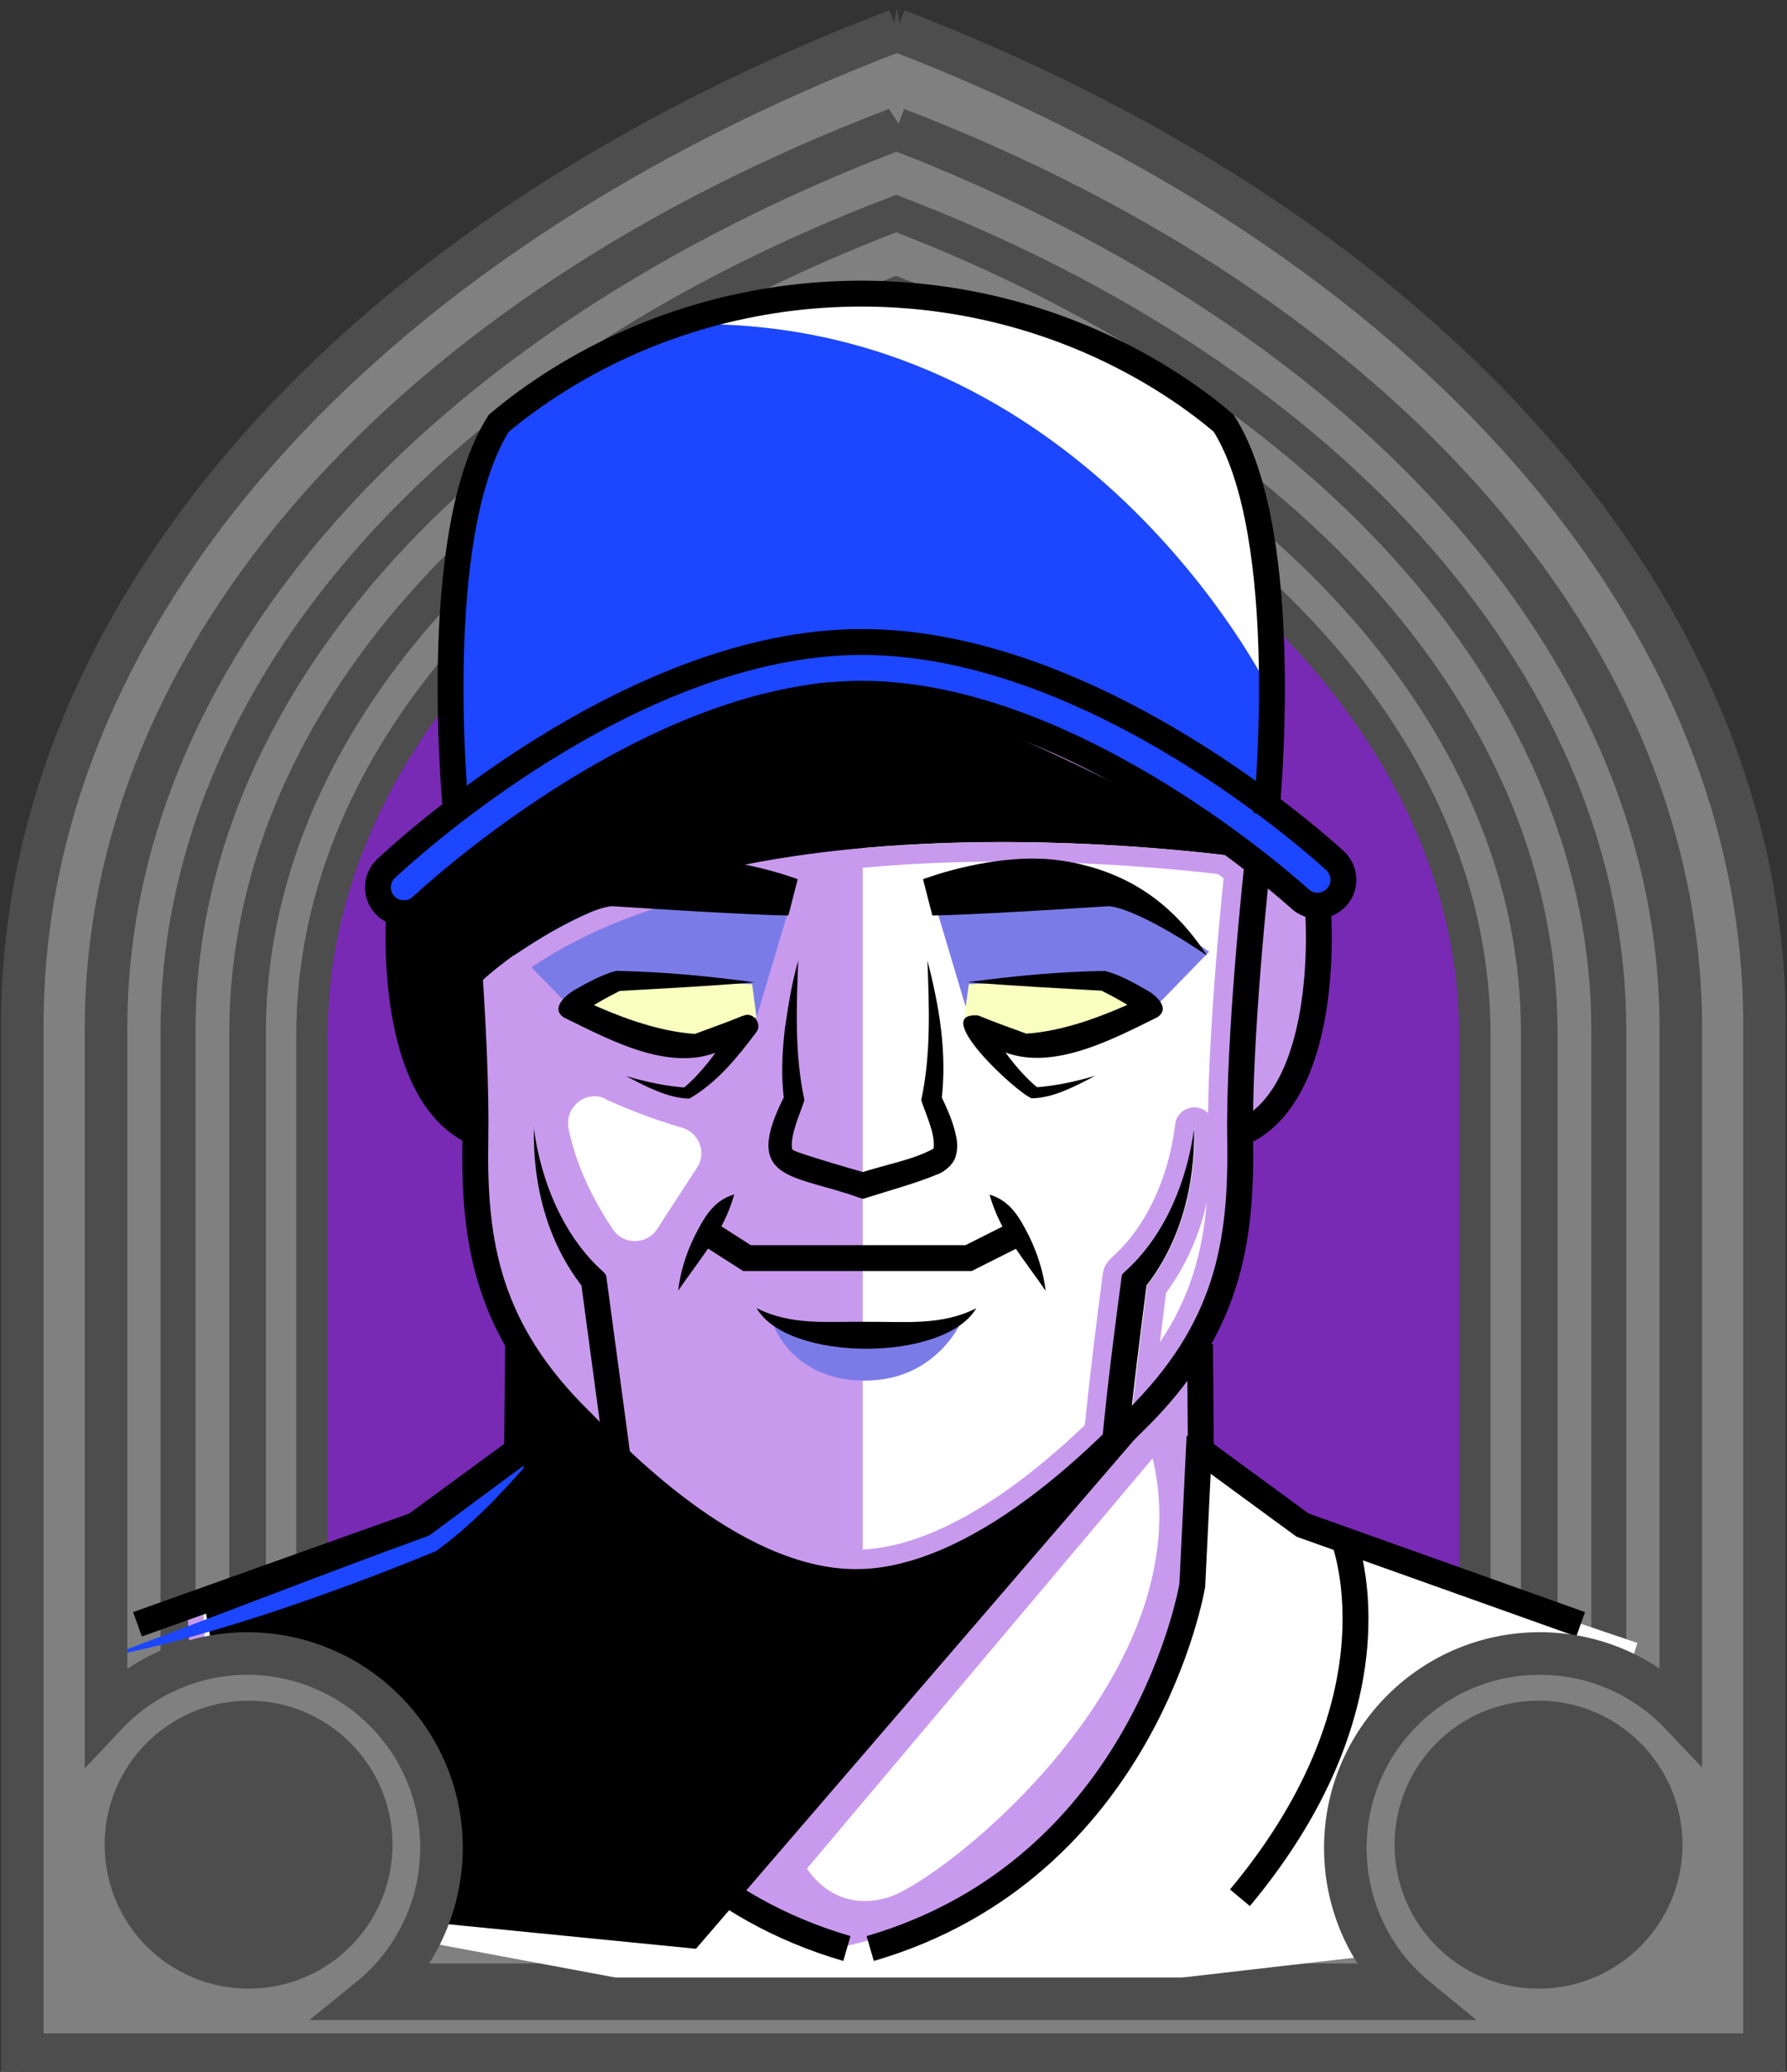 <svg id="Capa_2" xmlns="http://www.w3.org/2000/svg" xmlns:xlink="http://www.w3.org/1999/xlink" viewBox="0 0 69.02 80">
<rect x="0" y="0" width="69.02" height="80" fill="#333333" stroke="none"/>
<defs >
<style >
.cls-1{fill:#c89aed;}.cls-2{fill:#fff;}.cls-3{fill:#f8ffbf;}.cls-4{fill:#7b7be8;}.cls-5{fill:#a88347;}.cls-6{fill:#782ab5;}.cls-7{stroke:#000;stroke-miterlimit:10;}.cls-7,.cls-8,.cls-9,.cls-10{fill:none;}.cls-11{fill:#1c46ff;}.cls-8{stroke:#deb778;stroke-dasharray:0 0 0 4.06;stroke-linecap:round;stroke-linejoin:round;}.cls-12{fill:#deb778;}.cls-13{fill:url(#USGS_19_Inundación_de_tierra_2);}.cls-10{stroke:#1d1d1b;stroke-dasharray:0 0 2 2;stroke-width:.3px;}.cls-14{fill:#fcf0c5;}
</style>
<pattern id="USGS_19_Inundación_de_tierra_2" x="0" y="0" width="72" height="72" patternTransform="translate(-308.48 -16423) rotate(-90)" patternUnits="userSpaceOnUse" viewBox="0 0 72 72">
<g >
<rect class="cls-9" width="72" height="72">
</rect>
<g >
<line class="cls-10" x1="71" y1="71" x2="144.44" y2="71">
</line>
<line class="cls-10" x1="71" y1="67" x2="144.44" y2="67">
</line>
<line class="cls-10" x1="71" y1="63" x2="144.44" y2="63">
</line>
<line class="cls-10" x1="71" y1="59" x2="144.44" y2="59">
</line>
<line class="cls-10" x1="71" y1="55" x2="144.44" y2="55">
</line>
<line class="cls-10" x1="71" y1="51" x2="144.44" y2="51">
</line>
<line class="cls-10" x1="71" y1="47" x2="144.44" y2="47">
</line>
<line class="cls-10" x1="71" y1="43" x2="144.44" y2="43">
</line>
<line class="cls-10" x1="71" y1="39" x2="144.44" y2="39">
</line>
<line class="cls-10" x1="71" y1="35" x2="144.44" y2="35">
</line>
<line class="cls-10" x1="71" y1="31" x2="144.44" y2="31">
</line>
<line class="cls-10" x1="71" y1="27" x2="144.44" y2="27">
</line>
<line class="cls-10" x1="71" y1="23" x2="144.44" y2="23">
</line>
<line class="cls-10" x1="71" y1="19" x2="144.44" y2="19">
</line>
<line class="cls-10" x1="71" y1="15" x2="144.44" y2="15">
</line>
<line class="cls-10" x1="71" y1="11" x2="144.44" y2="11">
</line>
<line class="cls-10" x1="71" y1="7" x2="144.44" y2="7">
</line>
<line class="cls-10" x1="71" y1="3" x2="144.44" y2="3">
</line>
</g>
<g >
<line class="cls-10" x1="-1" y1="71" x2="72.44" y2="71">
</line>
<line class="cls-10" x1="-1" y1="67" x2="72.44" y2="67">
</line>
<line class="cls-10" x1="-1" y1="63" x2="72.44" y2="63">
</line>
<line class="cls-10" x1="-1" y1="59" x2="72.44" y2="59">
</line>
<line class="cls-10" x1="-1" y1="55" x2="72.44" y2="55">
</line>
<line class="cls-10" x1="-1" y1="51" x2="72.44" y2="51">
</line>
<line class="cls-10" x1="-1" y1="47" x2="72.44" y2="47">
</line>
<line class="cls-10" x1="-1" y1="43" x2="72.44" y2="43">
</line>
<line class="cls-10" x1="-1" y1="39" x2="72.44" y2="39">
</line>
<line class="cls-10" x1="-1" y1="35" x2="72.44" y2="35">
</line>
<line class="cls-10" x1="-1" y1="31" x2="72.44" y2="31">
</line>
<line class="cls-10" x1="-1" y1="27" x2="72.44" y2="27">
</line>
<line class="cls-10" x1="-1" y1="23" x2="72.44" y2="23">
</line>
<line class="cls-10" x1="-1" y1="19" x2="72.44" y2="19">
</line>
<line class="cls-10" x1="-1" y1="15" x2="72.44" y2="15">
</line>
<line class="cls-10" x1="-1" y1="11" x2="72.44" y2="11">
</line>
<line class="cls-10" x1="-1" y1="7" x2="72.44" y2="7">
</line>
<line class="cls-10" x1="-1" y1="3" x2="72.44" y2="3">
</line>
<line class="cls-10" x1="1.04" y1="69" x2="74.48" y2="69">
</line>
<line class="cls-10" x1="1.04" y1="65" x2="74.48" y2="65">
</line>
<line class="cls-10" x1="1.04" y1="61" x2="74.48" y2="61">
</line>
<line class="cls-10" x1="1.04" y1="57" x2="74.48" y2="57">
</line>
<line class="cls-10" x1="1.04" y1="53" x2="74.48" y2="53">
</line>
<line class="cls-10" x1="1.04" y1="49" x2="74.48" y2="49">
</line>
<line class="cls-10" x1="1.04" y1="45" x2="74.48" y2="45">
</line>
<line class="cls-10" x1="1.04" y1="41" x2="74.48" y2="41">
</line>
<line class="cls-10" x1="1.04" y1="37" x2="74.48" y2="37">
</line>
<line class="cls-10" x1="1.04" y1="33" x2="74.48" y2="33">
</line>
<line class="cls-10" x1="1.04" y1="29" x2="74.48" y2="29">
</line>
<line class="cls-10" x1="1.04" y1="25" x2="74.48" y2="25">
</line>
<line class="cls-10" x1="1.04" y1="21" x2="74.48" y2="21">
</line>
<line class="cls-10" x1="1.04" y1="17" x2="74.48" y2="17">
</line>
<line class="cls-10" x1="1.04" y1="13" x2="74.48" y2="13">
</line>
<line class="cls-10" x1="1.04" y1="9" x2="74.48" y2="9">
</line>
<line class="cls-10" x1="1.04" y1="5" x2="74.48" y2="5">
</line>
<line class="cls-10" x1="1.04" y1="1" x2="74.48" y2="1">
</line>
</g>
<g >
<line class="cls-10" x1="-73" y1="71" x2=".44" y2="71">
</line>
<line class="cls-10" x1="-73" y1="67" x2=".44" y2="67">
</line>
<line class="cls-10" x1="-73" y1="63" x2=".44" y2="63">
</line>
<line class="cls-10" x1="-73" y1="59" x2=".44" y2="59">
</line>
<line class="cls-10" x1="-73" y1="55" x2=".44" y2="55">
</line>
<line class="cls-10" x1="-73" y1="51" x2=".44" y2="51">
</line>
<line class="cls-10" x1="-73" y1="47" x2=".44" y2="47">
</line>
<line class="cls-10" x1="-73" y1="43" x2=".44" y2="43">
</line>
<line class="cls-10" x1="-73" y1="39" x2=".44" y2="39">
</line>
<line class="cls-10" x1="-73" y1="35" x2=".44" y2="35">
</line>
<line class="cls-10" x1="-73" y1="31" x2=".44" y2="31">
</line>
<line class="cls-10" x1="-73" y1="27" x2=".44" y2="27">
</line>
<line class="cls-10" x1="-73" y1="23" x2=".44" y2="23">
</line>
<line class="cls-10" x1="-73" y1="19" x2=".44" y2="19">
</line>
<line class="cls-10" x1="-73" y1="15" x2=".44" y2="15">
</line>
<line class="cls-10" x1="-73" y1="11" x2=".44" y2="11">
</line>
<line class="cls-10" x1="-73" y1="7" x2=".44" y2="7">
</line>
<line class="cls-10" x1="-73" y1="3" x2=".44" y2="3">
</line>
<line class="cls-10" x1="-70.96" y1="69" x2="2.48" y2="69">
</line>
<line class="cls-10" x1="-70.96" y1="65" x2="2.48" y2="65">
</line>
<line class="cls-10" x1="-70.96" y1="61" x2="2.48" y2="61">
</line>
<line class="cls-10" x1="-70.96" y1="57" x2="2.48" y2="57">
</line>
<line class="cls-10" x1="-70.96" y1="53" x2="2.48" y2="53">
</line>
<line class="cls-10" x1="-70.96" y1="49" x2="2.48" y2="49">
</line>
<line class="cls-10" x1="-70.96" y1="45" x2="2.48" y2="45">
</line>
<line class="cls-10" x1="-70.96" y1="41" x2="2.48" y2="41">
</line>
<line class="cls-10" x1="-70.96" y1="37" x2="2.48" y2="37">
</line>
<line class="cls-10" x1="-70.96" y1="33" x2="2.48" y2="33">
</line>
<line class="cls-10" x1="-70.96" y1="29" x2="2.48" y2="29">
</line>
<line class="cls-10" x1="-70.96" y1="25" x2="2.48" y2="25">
</line>
<line class="cls-10" x1="-70.96" y1="21" x2="2.48" y2="21">
</line>
<line class="cls-10" x1="-70.96" y1="17" x2="2.48" y2="17">
</line>
<line class="cls-10" x1="-70.96" y1="13" x2="2.48" y2="13">
</line>
<line class="cls-10" x1="-70.96" y1="9" x2="2.48" y2="9">
</line>
<line class="cls-10" x1="-70.96" y1="5" x2="2.48" y2="5">
</line>
<line class="cls-10" x1="-70.96" y1="1" x2="2.48" y2="1">
</line>
</g>
</g>
</pattern>
</defs>

  <path
     id="path7641-4"
     style="fill:#782ab5;fill-opacity:1;stroke:#4d4d4d;stroke-width:1.622;stop-color:#000000"
     d="M 34.9,1.694 C 14.323,9.527 1.63,23.954 1.569,39.581 V 79.197 H 67.964 V 39.581 C 67.958,23.99 55.374,9.571 34.9,1.694 Z"/>
  <path
     id="path7641-7"
     style="fill:#808080;stroke:#4d4d4d;stroke-width:1.483;stop-color:#000000"
     d="M 34.629,5.043 C 15.816,12.204 4.154,25.395 4.154,39.683 V 76.559 H 64.859 V 39.683 c 0,-14.255 -11.51,-27.438 -30.23,-34.64 z m -0.012,3.436 C 51.537,14.988 61.942,26.904 61.942,39.789 v 33.828 H 7.072 v -33.828 c 0,-12.914 10.54,-24.837 27.545,-31.31 z"/>
  <path
     id="path7641-7-8"
     style="fill:#808080;stroke:#4d4d4d;stroke-width:1.35;stop-color:#000000"
     d="M 34.618,8.246 C 17.491,14.766 6.876,26.774 6.876,39.781 v 33.57 H 62.138 v -33.57 c 0,-12.977 -10.478,-24.978 -27.52,-31.535 z m -0.011,3.128 c 15.403,5.926 24.875,16.774 24.875,28.503 V 70.672 H 9.532 V 39.877 c 0,-11.756 9.595,-22.61 25.075,-28.503 z"/>
  <path
     id="path7641-7-8-0"
     style="fill:#808080;stroke:#4d4d4d;stroke-width:1.214;stop-color:#000000"
     d="M 34.607,11.526 C 19.207,17.389 9.662,28.186 9.662,39.881 V 70.066 H 59.352 V 39.881 c 0,-11.668 -9.422,-22.459 -24.745,-28.355 z m -0.01,2.812 c 13.85,5.329 22.366,15.083 22.366,25.629 V 67.657 H 12.05 V 39.968 c 0,-10.571 8.627,-20.33 22.547,-25.629 z"/>


<g id="Capa_9">
<g >
<g >
<path class="cls-1" d="M62.49,63.27l-1.45,10.75-23.91,3-29.33-5.23-.58-9.87,8.91-3.1,3.87-2.91,.19-3.87s-1.64-2.9-1.64-4.16-.39-4.36-.39-4.36c0,0-3.19-1.54-2.71-8.13-.43-.43-.65-.73-.73-.98-.11-.38,.09-.64,.44-1.05,.58-.68,2.61-2.71,2.61-2.71,0,0-1.25-9.29,1.55-14.23,5.42-5.42,14.43-6.1,20.52-3.97,6.1,2.13,7.75,3.78,8.14,4.84,.38,1.07,1.06,11.81,1.06,14.04,3.33,2.32,3.13,2.59,2,3.81-.06,.05-.11,.1-.16,.16,0,3.97-.58,7.64-2.81,8.51-.29,5.52-1.93,8.14-1.93,8.14l.29,3.77,4.06,3.39,12,4.16Z">
</path>
<path class="cls-2" d="M33.32,61.24V31.77s12.4-.16,14.64,1.38l.59,.89s-.79,12.26-.99,13.84-.49,4.35-5.24,8.31-9,5.04-9,5.04Z">
</path>
<path class="cls-2" d="M7.84,61.72l6.73-2.39,5.43-3.42s.38,6.04,.72,7.41,3.99,9.58,11.29,11.97c6.16-1.25,11.74-4.67,14.02-14.02,.34-3.65,.34-5.02,.34-5.02l4.12,2.86,12.75,4.33-3.42,11.29-27.7,3.19-23.82-4.45-.46-11.74Z">
</path>
<path class="cls-11" d="M51.04,35.14c-1.6-.47-5.21-3.65-7.45-5.06-2.5-1.56-5.42-3.22-10.1-3.33-4.69-.1-13.03,4.79-13.03,4.79l-5.01,3.85-.73-.98c-.11-.38,.09-.64,.44-1.05,.58-.68,2.61-2.71,2.61-2.71,0,0-1.25-9.29,1.55-14.23,5.42-5.42,14.43-6.1,20.52-3.97,6.1,2.13,7.75,3.78,8.14,4.84,.38,1.07,1.06,11.81,1.06,14.04,3.33,2.32,3.13,2.59,2,3.81Z">
</path>
<path class="cls-4" d="M19.94,36.75s2.55-1.83,3.94-2.46c3.17-.63,6.75,.27,6.75,.27l-1.48,4.96-7-.5-2.21-2.27Z">
</path>
<path class="cls-4" d="M46.7,36.75s-2.55-1.83-3.94-2.46c-3.17-.63-6.75,.27-6.75,.27l1.48,4.96,7-.5,2.21-2.27Z">
</path>
<polygon class="cls-3" points="37.42 38 42.61 37.83 44.32 39.02 39.72 40.47 37.24 39.28 37.42 38">
</polygon>
<polygon class="cls-3" points="29.05 38 23.85 37.83 22.15 39.02 26.75 40.47 29.22 39.28 29.05 38">
</polygon>
<path class="cls-4" d="M29.83,51.06s1.67,.49,3.73,.44,3.68-.69,3.68-.69c0,0-.93,2.5-3.83,2.5s-3.58-2.26-3.58-2.26Z">
</path>
<path d="M46.07,52.97l-19.19,22.28-16.86-1.67-2.17-11.86,8.1-2.58,4.06-3.23,.2-3.11s6.01,5.84,7.84,6.93,5.09,1.92,7.51,.92,10.51-7.68,10.51-7.68Z">
</path>
<path d="M18.15,33.53l-1.93,1.6h-.8s-.2,5.4,.87,6.79,1.88,1.59,1.88,1.59v-9.99Z">
</path>
<path d="M48.52,33.18s-21.32-3.31-30.07,4.84c.22-2.16-.3-4.49-.3-4.49,0,0,9.38-6.84,13.71-7.17s16.67,6.82,16.67,6.82Z">
</path>
<path class="cls-1" d="M38.72,32.52v.75c3.62,0,6.69,.29,8.32,.48,.07,.05,.15,.11,.22,.16-.18,1.77-.56,5.9-.6,9.07-.13-.13-.3-.21-.49-.22-.01,0-.03,0-.04,0-.38,0-.7,.28-.74,.66-.26,2.11-1.15,3.98-2.43,5.12-.02,.02-.07,.07-.08,.08-.22,.23-.27,.4-.3,.67-.24,1.82-.48,3.77-.68,5.74-4.16,3.97-7.1,4.81-8.84,4.81-2.28,0-4.98-1.41-8.02-4.2-.22-1.63-.85-6.33-.85-6.33h0c-.03-.28-.08-.45-.33-.72-.02-.02-.03-.03-.05-.05-1.27-1.14-2.16-3.01-2.43-5.12-.05-.38-.37-.66-.74-.66-.01,0-.03,0-.04,0-.39,.02-.7,.34-.71,.73-.04,1.74,.25,4.24,1.86,6.43l.37,2.73c-2.13-2.62-2.54-5.15-2.48-8.61,.03-1.84-.08-4.14-.19-5.87,4.8-4.04,13.11-4.9,19.3-4.9v-.75m7.86,13.91c-.17,1.97-.66,3.7-1.81,5.4,.08-.61,.15-1.25,.24-1.91,.83-1.13,1.31-2.34,1.57-3.49m-7.86-13.91c-6.69,0-15.21,.98-20.07,5.33,.13,2,.24,4.34,.21,6.18-.07,4.13,.54,7.17,3.91,10.47l.27,.28s.07,.07,.11,.1l-.71-5.25c-1.35-1.75-1.88-3.96-1.83-6.12,.27,2.14,1.16,4.24,2.67,5.59,.12,.13,.12,.11,.14,.29,0,0,.71,5.33,.89,6.62,1.99,1.85,5.39,4.58,8.73,4.58h0c3.81,0,7.67-3.39,9.55-5.21,.2-2.01,.45-4,.71-5.99,.02-.18,.02-.16,.14-.29,1.55-1.39,2.41-3.51,2.67-5.59,.05,2.16-.48,4.37-1.83,6.12-.2,1.54-.39,3.09-.56,4.63,3.14-3.2,3.73-6.19,3.67-10.23-.06-3.59,.52-9.31,.64-10.46-.22-.17-.46-.35-.72-.54-1.64-.2-4.84-.51-8.6-.51h0Z">
</path>
<path class="cls-2" d="M48.93,26.47s-7.13-14.27-22.45-13.95c7.13-1.68,16.15-.84,20.98,3.99,1.47,4.41,1.47,9.96,1.47,9.96Z">
</path>
<path class="cls-2" d="M44.52,56.31l-13.35,15.84s1,1.75,3.12,1.12,12.22-8.61,10.23-16.96Z">
</path>
<path class="cls-2" d="M23.38,42.44c.81,.37,1.86,.79,2.95,1.1,.67,.19,.98,.97,.59,1.55-.63,.96-1.15,1.77-1.54,2.37s-1.29,.63-1.7,.02c-.63-.93-1.4-2.32-1.72-3.9-.16-.82,.65-1.5,1.41-1.16Z">
</path>
<path class="cls-7" d="M48.91,31.44s1.1-10.79-1.65-15.1c-.68-.58-1.46-1.15-2.31-1.68-7.11-4.43-16.25-4.43-23.36,0-.86,.54-1.64,1.1-2.33,1.69-2.74,4.31-1.64,15.1-1.64,15.1">
</path>
<path class="cls-7" d="M15.59,35.26c-.26,0-.53-.1-.72-.31-.38-.4-.36-1.03,.04-1.41,.38-.36,9.31-8.75,18.37-8.75s17.91,8.1,18.29,8.45c.4,.38,.43,1.01,.05,1.41-.38,.41-1.01,.43-1.41,.06-.09-.08-8.66-7.92-16.93-7.92s-16.9,8.12-16.99,8.2c-.19,.18-.44,.28-.69,.28Z">
</path>
<path class="cls-7" d="M48.56,33.41s-.73,6.62-.66,10.61c.06,3.99-.47,7.32-4.06,10.84-1.17,1.15-5.99,6.24-10.8,6.23s-9.47-5.09-10.62-6.23c-3.59-3.52-4.13-6.85-4.06-10.84s-.53-10.32-.53-10.32">
</path>
<path d="M20.61,43.51c.28,2.14,1.17,4.24,2.68,5.59,.12,.13,.12,.11,.14,.28,0,0,.93,6.9,.93,6.9l-.99,.14-.93-6.91,.14,.28c-1.45-1.78-2.01-4.06-1.96-6.28h0Z">
</path>
<path d="M46.12,43.51c.05,2.22-.51,4.51-1.96,6.28,0,0,.14-.28,.14-.28-.27,2.1-.54,4.21-.74,6.3l-1-.08c.2-2.14,.47-4.24,.75-6.35,.02-.18,.02-.16,.14-.28,1.55-1.39,2.41-3.51,2.68-5.59h0Z">
</path>
<path d="M19.84,36.9s2.53-1.76,3.78-1.91c5.48,.36,6.83,.36,6.83,.36l.36-1.4s-2.84-1.09-5.33-.72-4.29,1.6-5.64,3.67Z">
</path>
<path d="M46.62,36.9s-2.53-1.76-3.78-1.91c-5.48,.36-6.83,.36-6.83,.36l-.36-1.4s2.84-1.09,5.33-.72,4.29,1.6,5.64,3.67Z">
</path>
<path d="M29.15,37.93c-1.78,.15-3.56,.24-5.32,.34l.15-.03c-.5,.26-1.17,.6-1.55,.94,0,0-.15-.67-.15-.67,1.44,.68,3.06,1.33,4.65,1.42,0,0-.19,.03-.19,.03,.32-.12,1.15-.42,1.46-.54,0,0,.45-.18,.45-.18l.06-.02c.38-.17,.75,.32,.5,.64-.74,.98-1.5,1.93-2.58,2.56-.84-.01-1.71-.48-2.45-.87,.78,.23,1.57,.4,2.36,.45l-.16,.03c.84-.69,1.5-1.7,2.11-2.64l.56,.61c-.31,.16-.68,.32-.99,.46-2,1.08-4.43-.27-6.28-1.17-.56-.37,.14-.91,.42-1.07,.51-.29,1.04-.58,1.59-.73,1.8,.03,3.56,.2,5.34,.44h0Z">
</path>
<path d="M37.34,37.93c1.78-.24,3.54-.41,5.34-.44,.56,.15,1.08,.44,1.59,.73,.29,.15,.99,.69,.43,1.06-1.81,.89-4.32,2.25-6.28,1.17-.31-.14-.68-.29-.99-.46,0,0,.56-.61,.56-.61,.6,.95,1.26,1.95,2.11,2.64l-.16-.03c.79-.05,1.58-.22,2.36-.45-.74,.39-1.61,.86-2.45,.87-.56-.19-3.97-3.34-2.08-3.2,0,0,.06,.02,.06,.02l.45,.18c.3,.12,1.14,.42,1.46,.54l-.19-.03c1.59-.09,3.21-.74,4.65-1.42,0,0-.15,.67-.15,.67-.38-.34-1.04-.68-1.55-.94l.15,.03c-1.75-.1-3.54-.19-5.32-.34h0Z">
</path>
<path d="M35.82,37.09c.46,1.77,.77,3.58,.54,5.43,0,0-.02-.22-.02-.22,.2,.43,.41,.86,.54,1.37,.06,.25,.14,.53,.05,.91-.08,.42-.53,.71-.76,.78-.79,.33-1.89,.63-2.7,.89-.14,.05-.13,.05-.28,0-2.52-.92-4.6-.6-2.88-3.95,0,0-.02,.22-.02,.22-.13-.94-.08-1.86,.02-2.77,.13-.9,.27-1.79,.52-2.66-.07,1.79-.14,3.65,.24,5.39-.19,.59-.54,1.3-.48,1.87,.03,.05,.01,.06,.23,.14,.84,.29,1.76,.55,2.65,.81h-.28c.92-.31,2.09-.51,2.87-.95,.07-.57-.29-1.28-.48-1.87,.38-1.73,.31-3.6,.24-5.39h0Z">
</path>
<path d="M26.19,49.85c.09-.75,.31-1.45,.64-2.12,.33-.64,.69-1.37,1.53-1.61-.42,1.49-1.32,2.48-2.17,3.72h0Z">
</path>
<path d="M40.39,49.85c-.85-1.25-1.75-2.23-2.17-3.72,.84,.24,1.2,.97,1.53,1.61,.32,.66,.55,1.37,.64,2.12h0Z">
</path>
<polyline class="cls-7" points="27.35 47.62 28.85 48.58 37.41 48.58 39.18 47.69">
</polyline>
<path d="M37.71,50.51c-1.21,2.09-7.28,2.1-8.49,0,1.35,.69,2.77,.51,4.25,.53,1.47-.01,2.9,.16,4.25-.53h0Z">
</path>
<path class="cls-7" d="M15.42,35.2s-.51,6.68,2.72,8.43">
</path>
<path class="cls-7" d="M50.91,35.2s.51,6.68-2.72,8.43">
</path>
<polyline class="cls-7" points="20.01 51.91 19.97 56.01 16.04 58.89 5.31 62.72">
</polyline>
<polyline class="cls-7" points="46.35 51.91 46.38 56.01 50.31 58.89 61.05 62.72">
</polyline>
<path class="cls-7" d="M19.99,55.47l.28,5.75s1.82,10.93,12.44,14.02">
</path>
<path class="cls-7" d="M14.47,59.29s-2.59,6.14,3.96,13.99">
</path>
<path class="cls-7" d="M46.33,55.47l-.28,5.75s-1.82,10.93-12.44,14.02">
</path>
<path class="cls-7" d="M51.85,59.29s2.59,6.14-3.96,13.99">
</path>
</g>
<path class="cls-11" d="M20.25,56.66c-1.03,1.17-2.15,2.33-3.42,3.24-2.76,1.14-6.23,2.4-9.09,3.2-1.03,.31-2.08,.56-3.14,.78,0,0-.03-.07-.03-.07,3.98-1.49,8.08-3.09,12.01-4.52,0,0,3.62-2.68,3.62-2.68,0,0,.04,.06,.04,.06h0Z">
</path>
</g>
</g>
  <g
     id="g20645">
    <path
       style="fill:#808080;stroke:#4d4d4d;stroke-width:0.938;stop-color:#000000;fill-opacity:1"
       d="m 9.542,65.883 a 5.476,5.476 0 0 1 5.476,5.476 5.476,5.476 0 0 1 -5.476,5.476 5.476,5.476 0 0 1 -5.476,-5.476 5.476,5.476 0 0 1 5.476,-5.476 z"/>
    <path
       style="fill:#808080;stroke:#4d4d4d;stroke-width:0.938;stop-color:#000000;fill-opacity:1"
       d="m 59.472,65.883 a 5.476,5.476 0 0 1 5.476,5.476 5.476,5.476 0 0 1 -5.476,5.476 5.476,5.476 0 0 1 -5.476,-5.476 5.476,5.476 0 0 1 5.476,-5.476 z"/>
    <path
       id="path7641"
       style="fill:#808080;stroke:#4d4d4d;stroke-width:1.644;stop-color:#000000"
       d="M 34.643,1.166 C 13.788,9.105 0.861,23.727 0.861,39.564 V 79.34 H 68.152 V 39.564 c 0,-15.801 -12.759,-30.415 -33.51,-38.398 z m -0.014,3.809 C 53.385,12.191 64.918,25.4 64.918,39.682 v 26.508 c -1.369,-1.441 -3.301,-2.342 -5.445,-2.342 -4.149,0 -7.512,3.363 -7.512,7.512 0,2.347 1.076,4.443 2.762,5.82 H 14.27 c 1.756,-1.423 2.778,-3.56 2.783,-5.82 4.8e-5,-4.149 -3.363,-7.512 -7.512,-7.512 -2.062,0.006 -4.031,0.86 -5.445,2.361 V 39.682 c 0,-14.315 11.683,-27.532 30.533,-34.707 z"/>
    <circle
       style="fill:#4d4d4d;fill-opacity:1;stroke:#4d4d4d;stop-color:#000000"
       id="path16431"
       cx="9.601"
       cy="71.23"
       r="5.06" />
    <circle
       style="fill:#4d4d4d;fill-opacity:1;stroke:#4d4d4d;stop-color:#000000"
       id="path16431-3"
       cx="59.423"
       cy="71.23"
       r="5.06" />
  </g>
</svg>

